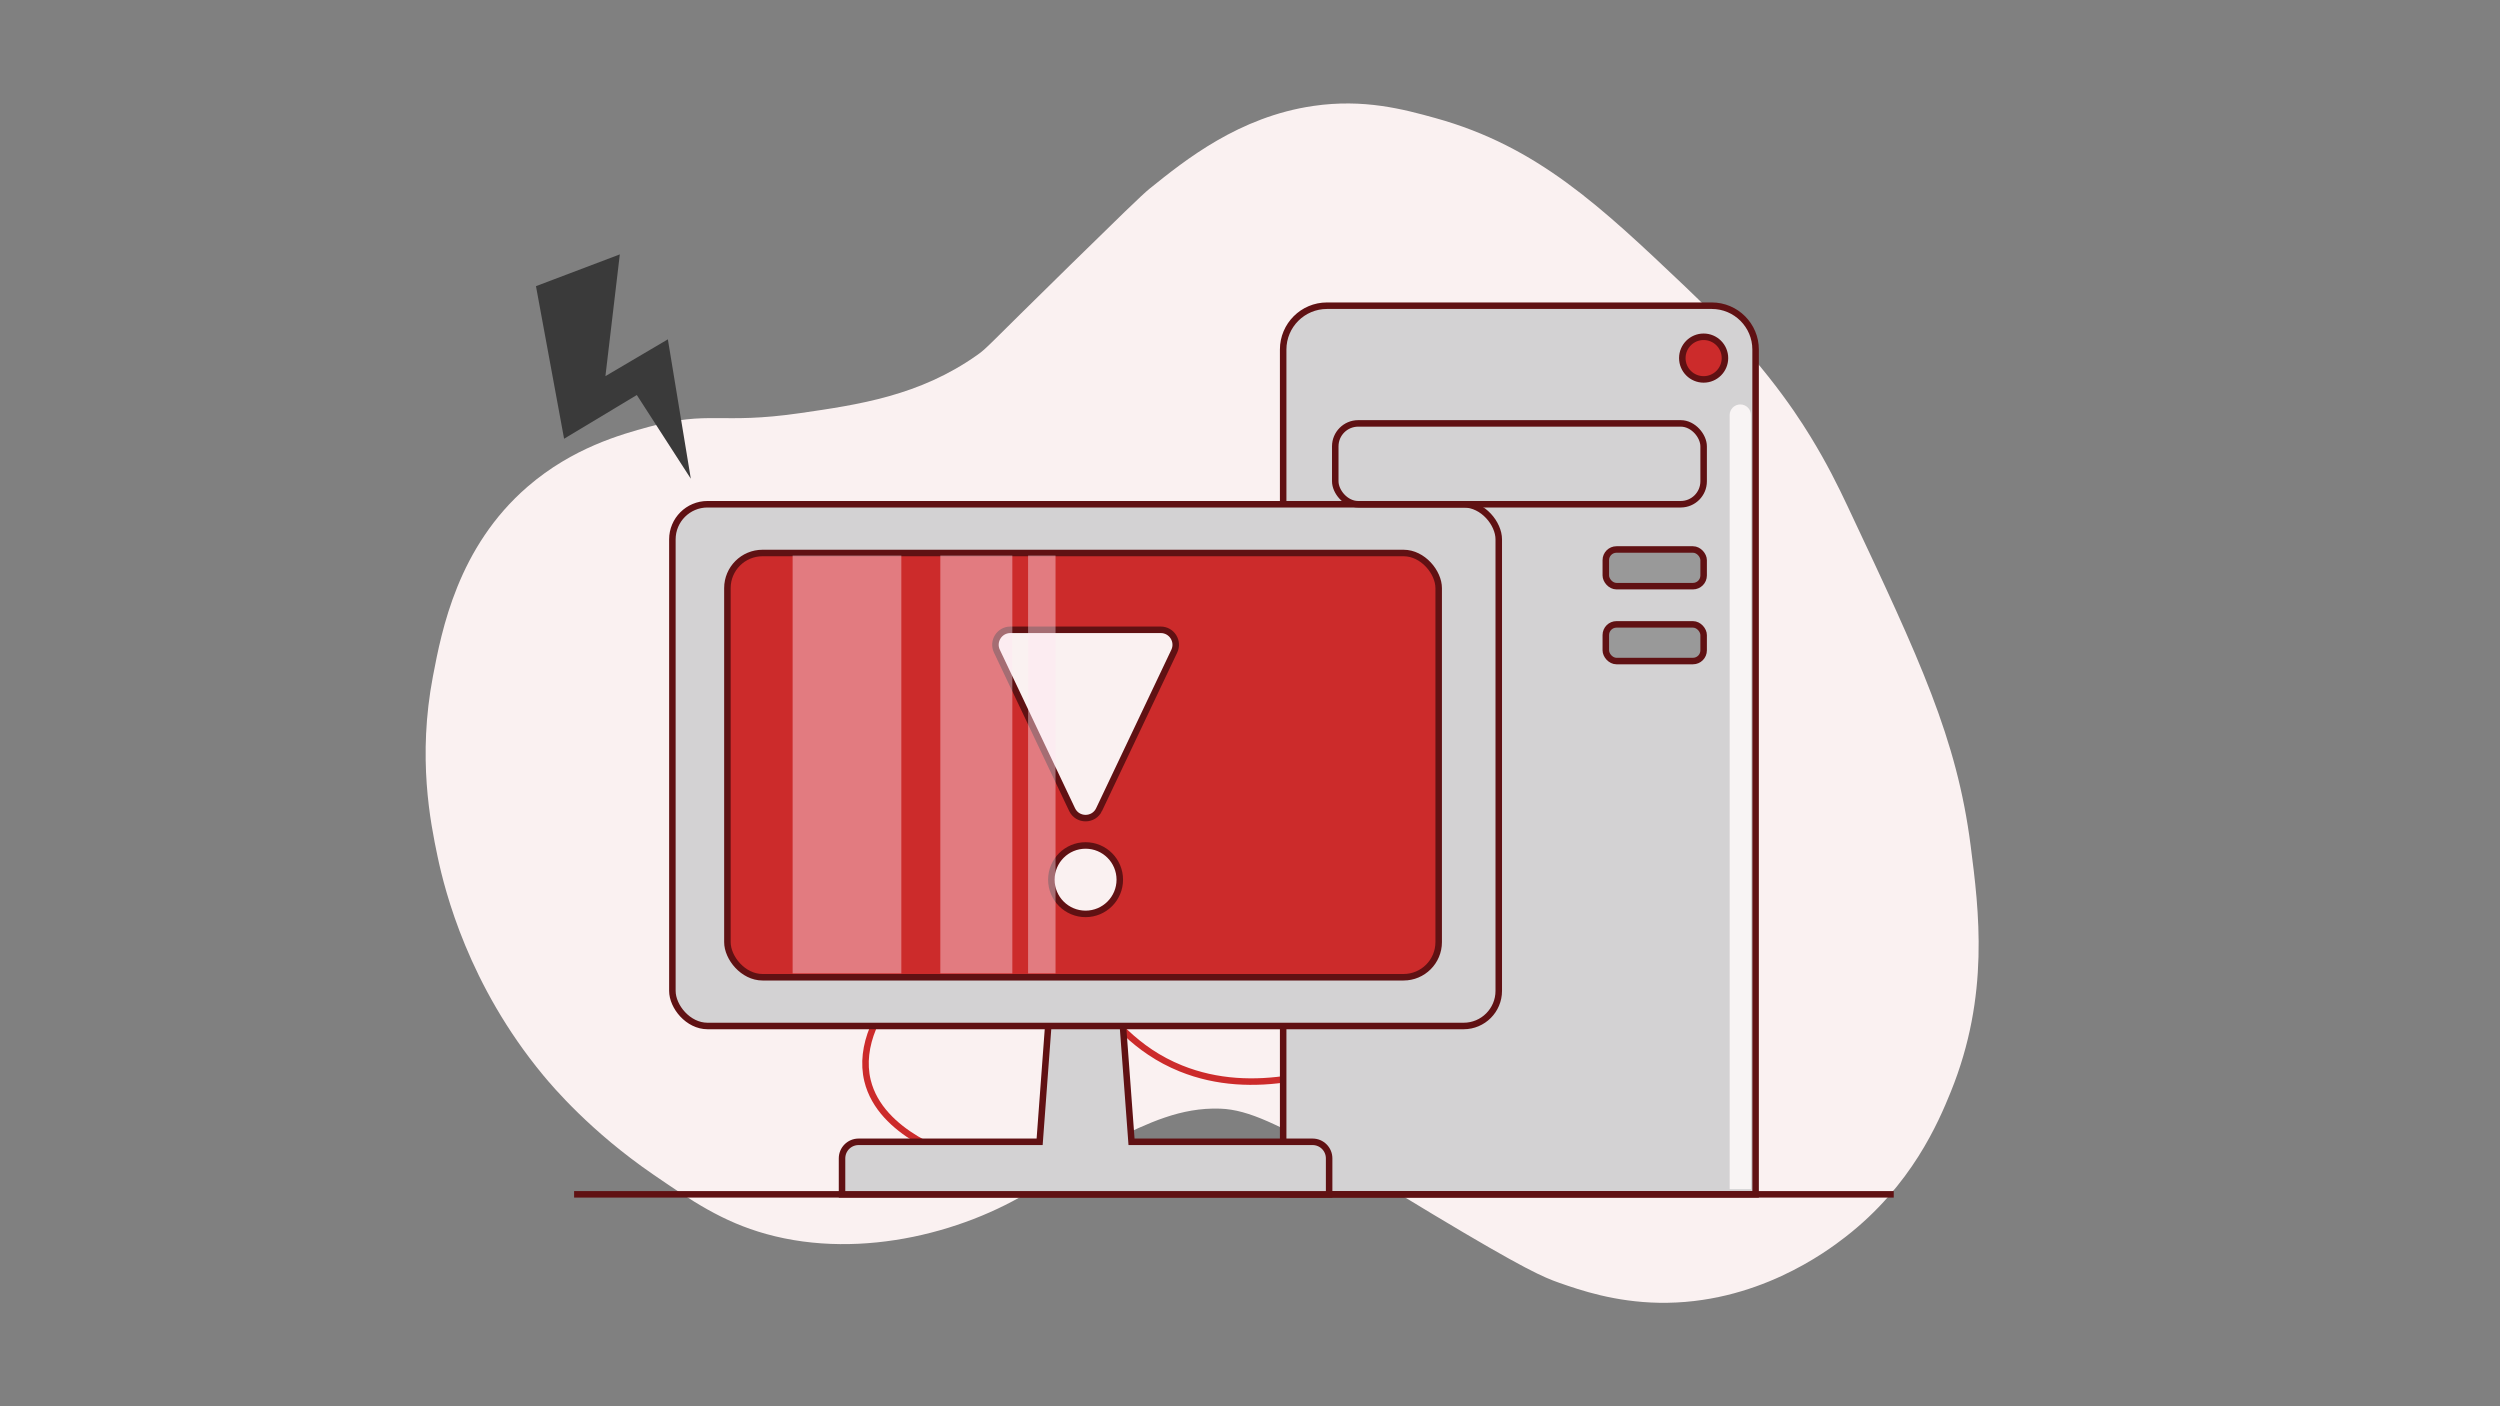 <?xml version="1.0" encoding="UTF-8"?>
<svg id="Layer_1" data-name="Layer 1" xmlns="http://www.w3.org/2000/svg" viewBox="0 0 1920 1080">
  <rect x="0" y="0" width="1920" height="1080" fill="#808080" stroke="none"/>
  <defs>
    <style>
      .cls-1 {
        fill: #999;
      }

      .cls-1, .cls-2, .cls-3, .cls-4, .cls-5, .cls-6 {
        stroke-miterlimit: 10;
        stroke-width: 5px;
      }

      .cls-1, .cls-3, .cls-4, .cls-5, .cls-6 {
        stroke: #601113;
      }

      .cls-7 {
        fill: #f8f4f4;
      }

      .cls-2 {
        stroke: #cc2b2b;
      }

      .cls-2, .cls-4 {
        fill: none;
      }

      .cls-3 {
        fill: #d3d2d3;
      }

      .cls-8 {
        fill: #3a3a3a;
      }

      .cls-9, .cls-5 {
        fill: #faf1f1;
      }

      .cls-10 {
        fill: #ffe6f3;
        opacity: .43;
      }

      .cls-6 {
        fill: #cc2b2b;
      }
    </style>
  </defs>
  <path class="cls-9" d="M1419.56,390.08c-8.14-17.28-16.67-34.52-29.35-55.17-13.14-21.4-40.1-61.75-96.26-115.04-64.75-61.44-113.22-107.44-191.35-129.13-25.03-6.95-55.26-15.01-93.91-9.39-57.11,8.3-98.36,41.48-125.61,63.39-6.04,4.86-24.46,22.87-61.04,58.7-65.31,63.95-63.63,63.62-71.61,69.26-44.3,31.33-91.15,38.1-136.17,44.61-61.44,8.88-69.37-2.28-116.22,10.57-20.75,5.69-58.17,15.95-92.74,45.78-53.81,46.44-66.06,110.44-72.78,145.57-11.96,62.5-2.03,112.14,3.52,138.52,5.75,27.33,23.88,98.77,81,167.87,7.61,9.2,36.68,43.5,84.52,76.3,29.43,20.19,53.04,36.37,86.87,45.78,74.14,20.63,157.34-2.42,210.13-37.57,13.89-9.25,28.05-20.91,55.17-34.04,28.44-13.77,53.02-25.67,83.35-24.65,22.44.76,45.4,13.04,90.39,37.57,23.47,12.8,27.44,16.22,72.78,43.43,70.96,42.58,85.13,48.52,97.43,52.83,16.21,5.67,42.53,14.65,76.3,15.26,74.73,1.34,128.86-39.36,143.22-50.48,51.05-39.53,71.64-88.48,81-111.52,30.05-74,21.63-139.45,15.26-189-10.62-82.55-38.74-142.28-93.91-259.43Z"/>
  <path class="cls-2" d="M737.87,889.83c-6.15-1.78-61.59-18.58-71.61-59.87-12.87-53.07,56.68-116.18,109.17-112.7,53.78,3.57,61.83,75.18,131.48,103.3,55.71,22.5,116.26,3.21,158.48-16.43"/>
  <path class="cls-3" d="M1019.12,234.78h295.53c18.57,0,33.65,15.08,33.65,33.65v648.82h-362.83V268.43c0-18.57,15.08-33.65,33.65-33.65Z"/>
  <path class="cls-7" d="M1336.57,310.61h0c4.52,0,8.18,3.67,8.18,8.18v594.46h-16.37V318.79c0-4.52,3.67-8.18,8.18-8.18Z"/>
  <line class="cls-4" x1="440.91" y1="917.25" x2="1454.39" y2="917.25"/>
  <path class="cls-3" d="M1008.06,876.91h-139.05l-9.07-122.09h-52.43l-9.07,122.09h-139.05c-7.02,0-12.71,5.69-12.71,12.71v27.63h374.09v-27.63c0-7.02-5.69-12.71-12.71-12.71Z"/>
  <rect class="cls-3" x="516.39" y="387.26" width="634.66" height="400.7" rx="26.98" ry="26.98"/>
  <rect class="cls-6" x="558.65" y="424.7" width="546.26" height="325.83" rx="26.98" ry="26.98"/>
  <path class="cls-5" d="M844.1,621.75l57.74-121.65c3.62-7.62-1.94-16.41-10.38-16.41h-115.47c-8.44,0-14,8.79-10.38,16.41l57.74,121.65c4.15,8.75,16.6,8.75,20.76,0Z"/>
  <circle class="cls-5" cx="833.72" cy="675.59" r="26.28"/>
  <circle class="cls-6" cx="1308.39" cy="275.02" r="16.37"/>
  <rect class="cls-3" x="1025.48" y="325.17" width="282.91" height="62.09" rx="17.61" ry="17.61"/>
  <rect class="cls-1" x="1233.26" y="422" width="75.13" height="28.17" rx="8.22" ry="8.22"/>
  <rect class="cls-1" x="1233.26" y="479.52" width="75.13" height="28.17" rx="8.22" ry="8.22"/>
  <polygon class="cls-8" points="530.55 367.67 512.92 260.6 464.96 288.87 476.02 195.37 411.62 219.77 433.22 336.96 489.07 303.37 530.55 367.67"/>
  <rect class="cls-10" x="608.74" y="426.65" width="83.48" height="320.87"/>
  <rect class="cls-10" x="722.17" y="426.65" width="55.3" height="320.87"/>
  <rect class="cls-10" x="789.57" y="426.65" width="21.08" height="320.87"/>
</svg>